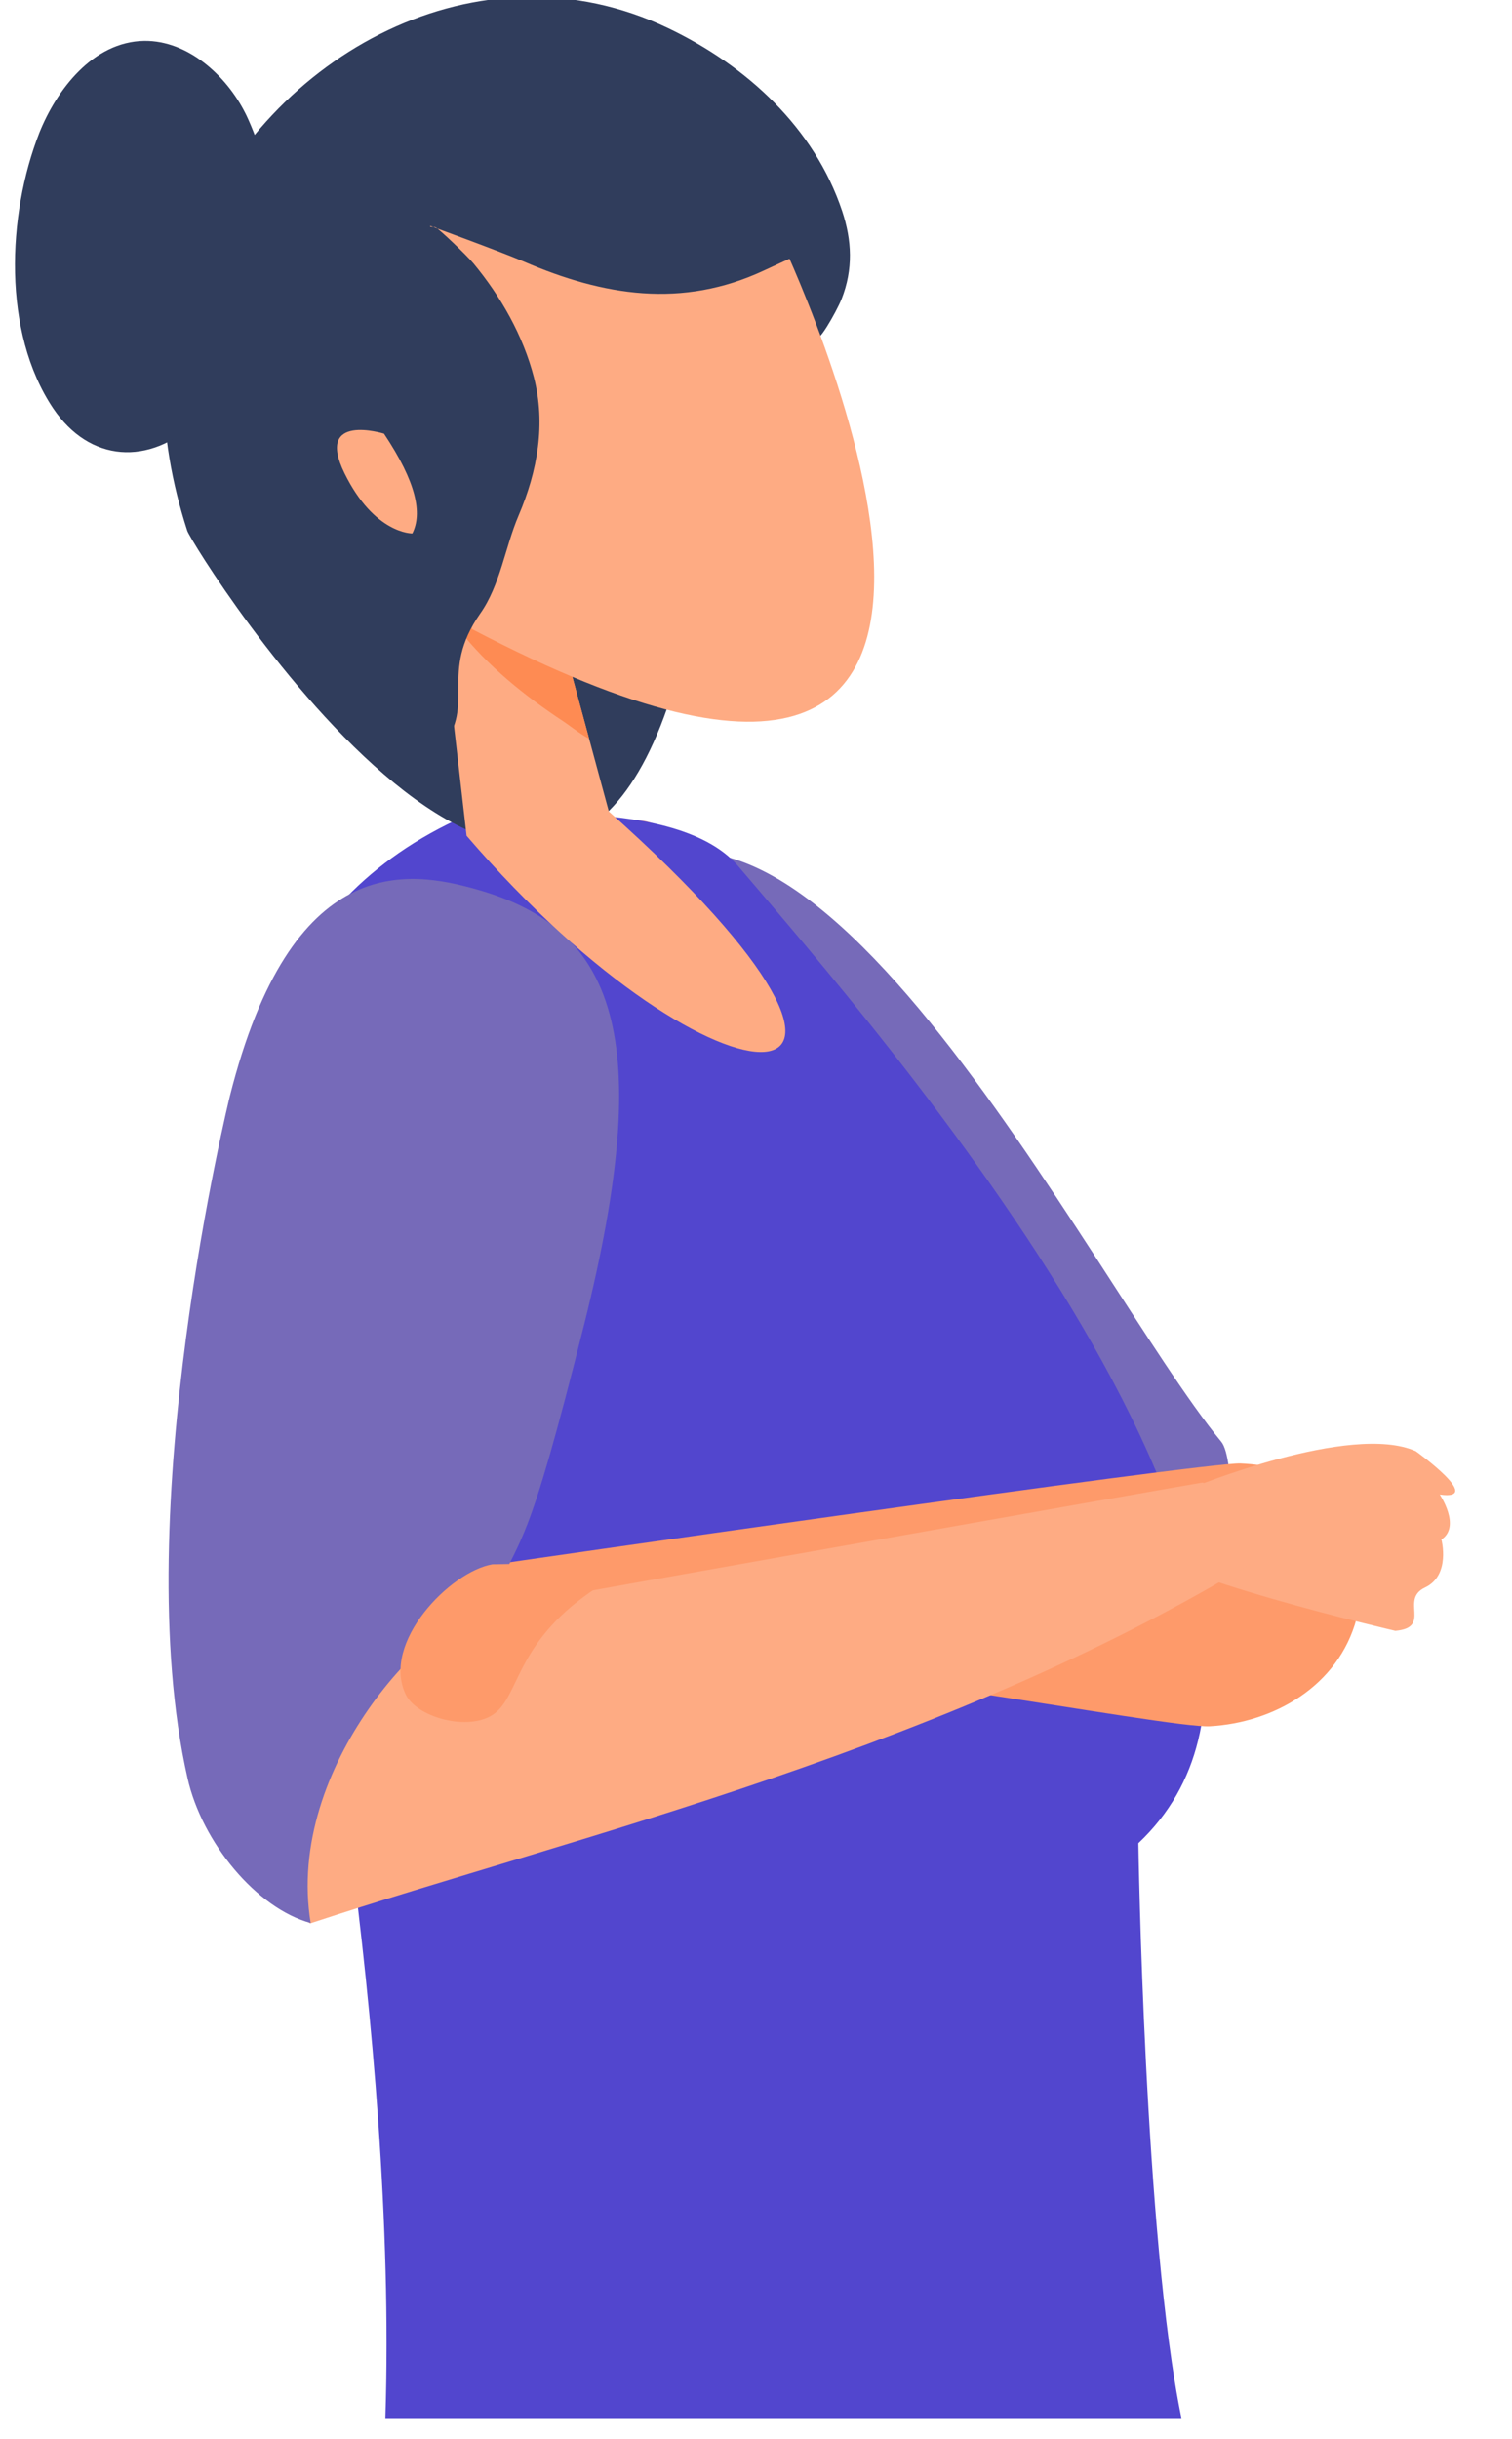 <?xml version="1.0" encoding="utf-8"?>
<!-- Generator: Adobe Illustrator 25.4.1, SVG Export Plug-In . SVG Version: 6.00 Build 0)  -->
<svg version="1.1" id="Layer_1" xmlns="http://www.w3.org/2000/svg" xmlns:xlink="http://www.w3.org/1999/xlink" x="0px" y="0px"
	 viewBox="0 0 554.8 894.7" style="enable-background:new 0 0 554.8 894.7;" xml:space="preserve">
<style type="text/css">
	.st0{fill-rule:evenodd;clip-rule:evenodd;fill:#766AB9;}
	.st1{fill-rule:evenodd;clip-rule:evenodd;fill:#E28F8B;}
	.st2{fill-rule:evenodd;clip-rule:evenodd;fill:#5246ce;}
	.st3{fill-rule:evenodd;clip-rule:evenodd;fill:#FE9A6A;}
	.st4{fill-rule:evenodd;clip-rule:evenodd;fill:#FEAB83;}
	.st5{fill-rule:evenodd;clip-rule:evenodd;fill:#303D5C;}
	
		.st6{clip-path:url(#SVGID_00000150823124364129626600000004437012844607349410_);fill-rule:evenodd;clip-rule:evenodd;fill:#FE8B53;}
</style>
<g>
	<path class="st0" d="M446.3,589.4c6.5-16.6,7-54.3,1.8-60.5c-48.3-58.5-159-287.6-233.8-194.1c-15.3,19.1-52.1,109.6-7,146.7
		c0,0,130.1,118.1,218.3,141.1C432.3,624.4,437.5,611.9,446.3,589.4L446.3,589.4z"/>
	<path class="st1" d="M310.6,875.9c19.5-1.5,59.4-24.1,59.8-33c3.6-83.1-17.8-506.2-132.6-541.4c-25.9-7.9-77.3,80.4-37.4,292.9
		c0,0,7.3,185,62.3,268.5C266.9,869.2,290,877.4,310.6,875.9L310.6,875.9z"/>
	<path class="st2" d="M141.4,887.2c4.6-142.4-29.1-312.3-29.1-312.3s-84.4-208.4,55-274c0,0,79.5-11.5,103.6,16.9
		c48.9,57.5,238.2,272.3,146.8,358.4c0,0,2.2,145,15.8,210.9H141.4L141.4,887.2z"/>
	<path class="st3" d="M455.2,536.9c43.1,1.9,48.3,35.5,42.6,56.8c-6.7,25.1-30.7,38.3-53.8,39.6c-15.7,0.9-151.1-26.3-257.6-32.2
		c-0.2-8.2-18.2-18.6-5.9-27C180.5,574,442.6,536.3,455.2,536.9L455.2,536.9z"/>
	<path class="st4" d="M436.9,546c0,0,58.7-24.3,82.6-13.6c0,0,25.5,18.3,8.8,15.9c0,0,7.9,11.7,0.6,16.5c0,0,3.5,13.1-6,17.6
		c-9.4,4.4,2.6,14.7-10.9,15.9c0,0-88-20.3-97.2-33.1L436.9,546L436.9,546z"/>
	<path class="st4" d="M123.5,600.5c-70.3,15.1-12.9,106.1-9.6,105.1c96.7-32,236.8-64.1,353.1-136.9c-2.9-10-7.7-19.4-25.8-24.8
		C441.1,543.8,139.1,597.1,123.5,600.5L123.5,600.5z"/>
	<path class="st0" d="M114,705.5c-9.5-57.6,44.5-113.2,64.5-115c13.3-28.4,14.7-20.1,35.9-104.8c26.3-105.4,11.4-144.9-39.1-159.3
		c-25.8-7.4-68.4-14-91,75.9c0,0-37.6,152.5-15.5,250C74.1,675.9,94.1,700.1,114,705.5L114,705.5z"/>
	<path class="st5" d="M299.9,122.7c-0.7,5.1,7-8.2,8.9-13c4.3-10.9,3.8-21.5,0.2-32.3c-10.2-30.5-35-53.3-63.9-67.1
		C176-22.7,98.4,19.6,70.6,87.6c-14.4,35.2-13.3,71.9-1.9,107.1c1.9,6,139.5,226.9,182.9,41.3l-42.9-47.7L299.9,122.7"/>
	<path class="st4" d="M204.4,227.6l19,70.1c128.9,115,40.9,117.2-52.2,8.9l-13.6-118.7L204.4,227.6L204.4,227.6z"/>
	<g>
		<defs>
			<path id="SVGID_1_" d="M204.4,227.6l19,70.1c128.9,115,40.9,117.2-52.2,8.9l-13.6-118.7L204.4,227.6L204.4,227.6z"/>
		</defs>
		<clipPath id="SVGID_00000095298751875058297880000007664213331034399617_">
			<use xlink:href="#SVGID_1_"  style="overflow:visible;"/>
		</clipPath>
		
			<path style="clip-path:url(#SVGID_00000095298751875058297880000007664213331034399617_);fill-rule:evenodd;clip-rule:evenodd;fill:#FE8B53;" d="
			M158.6,216c1.3,0.6,1.9,3.2,2.6,4.4c2.1,3.7,4.6,7.3,7.3,10.7c10.4,13.2,23.9,24.1,38.3,33.6c3.9,2.6,11.3,9,16.7,8.5
			c3.2-0.3,3-4.9,3-6.8c0-7.6-1.5-15.2-2.9-22.6c-2.1-10.5-4.5-21.1-8.6-31.1c-1.8-4.5-4.1-9.3-8.9-11.8c-6.2-3.3-15-3.1-22-3.8"/>
	</g>
	<path class="st4" d="M286.1,87c0,0,129.8,271-112.9,143.8L131.8,82.3C131.8,82.3,186.9,2,286.1,87L286.1,87z"/>
	<path class="st5" d="M157.9,82.9c-0.5,0.6,1.5,0.2,2.1,0.6c1.5,0.9,10.7,9.6,13.7,13.1c10.1,12.2,18.2,26.4,22.2,41.8
		c4.4,17.1,1.4,34.3-5.6,50.7c-5,11.7-6.7,25.5-14.1,36c-15.3,21.9-1.5,33.4-13.9,48.6c-27,33.2-84.9-69.3-56.8-116.9
		c12.3-21-8.2-47.9-2.4-71.7c2.6-10.7,45.8-43.9,51.9-45.5C199,28.3,259.9,20.7,288.9,61.4c4.1,5.8,14.6,18.4,14.3,26.1
		c-0.1,1.6-16.9,8.9-22.8,11.7c-30.1,14.1-59.1,9.3-88.1-3.2C183.4,92.2,157.9,82.9,157.9,82.9L157.9,82.9z"/>
	<path class="st5" d="M94.8,56.4c1.6-1.1-4.2-13.9-4.8-14.9C83.1,27.8,69,14.8,52.9,15c-18.8,0.3-32.2,18-38.5,33.8
		C2.6,79,0.8,121.9,19.5,149.8c13.5,20,35.3,21,52.5,5c18.2-17,27.7-42.7,30.7-67"/>
	<path class="st4" d="M140.9,159.1c0,0-25.5-7.9-14.5,14.5c11,22.4,24.9,22.1,24.9,22.1C155,188.4,152.9,177.1,140.9,159.1
		L140.9,159.1z"/>
	<path class="st3" d="M180.7,573.9c-15.5,2.6-41,28.8-31.8,47.8c3.9,8,21.3,13.1,30.9,8c10.1-5.4,8.4-22.1,29.7-40.2
		c8.2-6.9,18.9-12.8,22.6-16.6L180.7,573.9L180.7,573.9z"/>
</g>
</svg>
